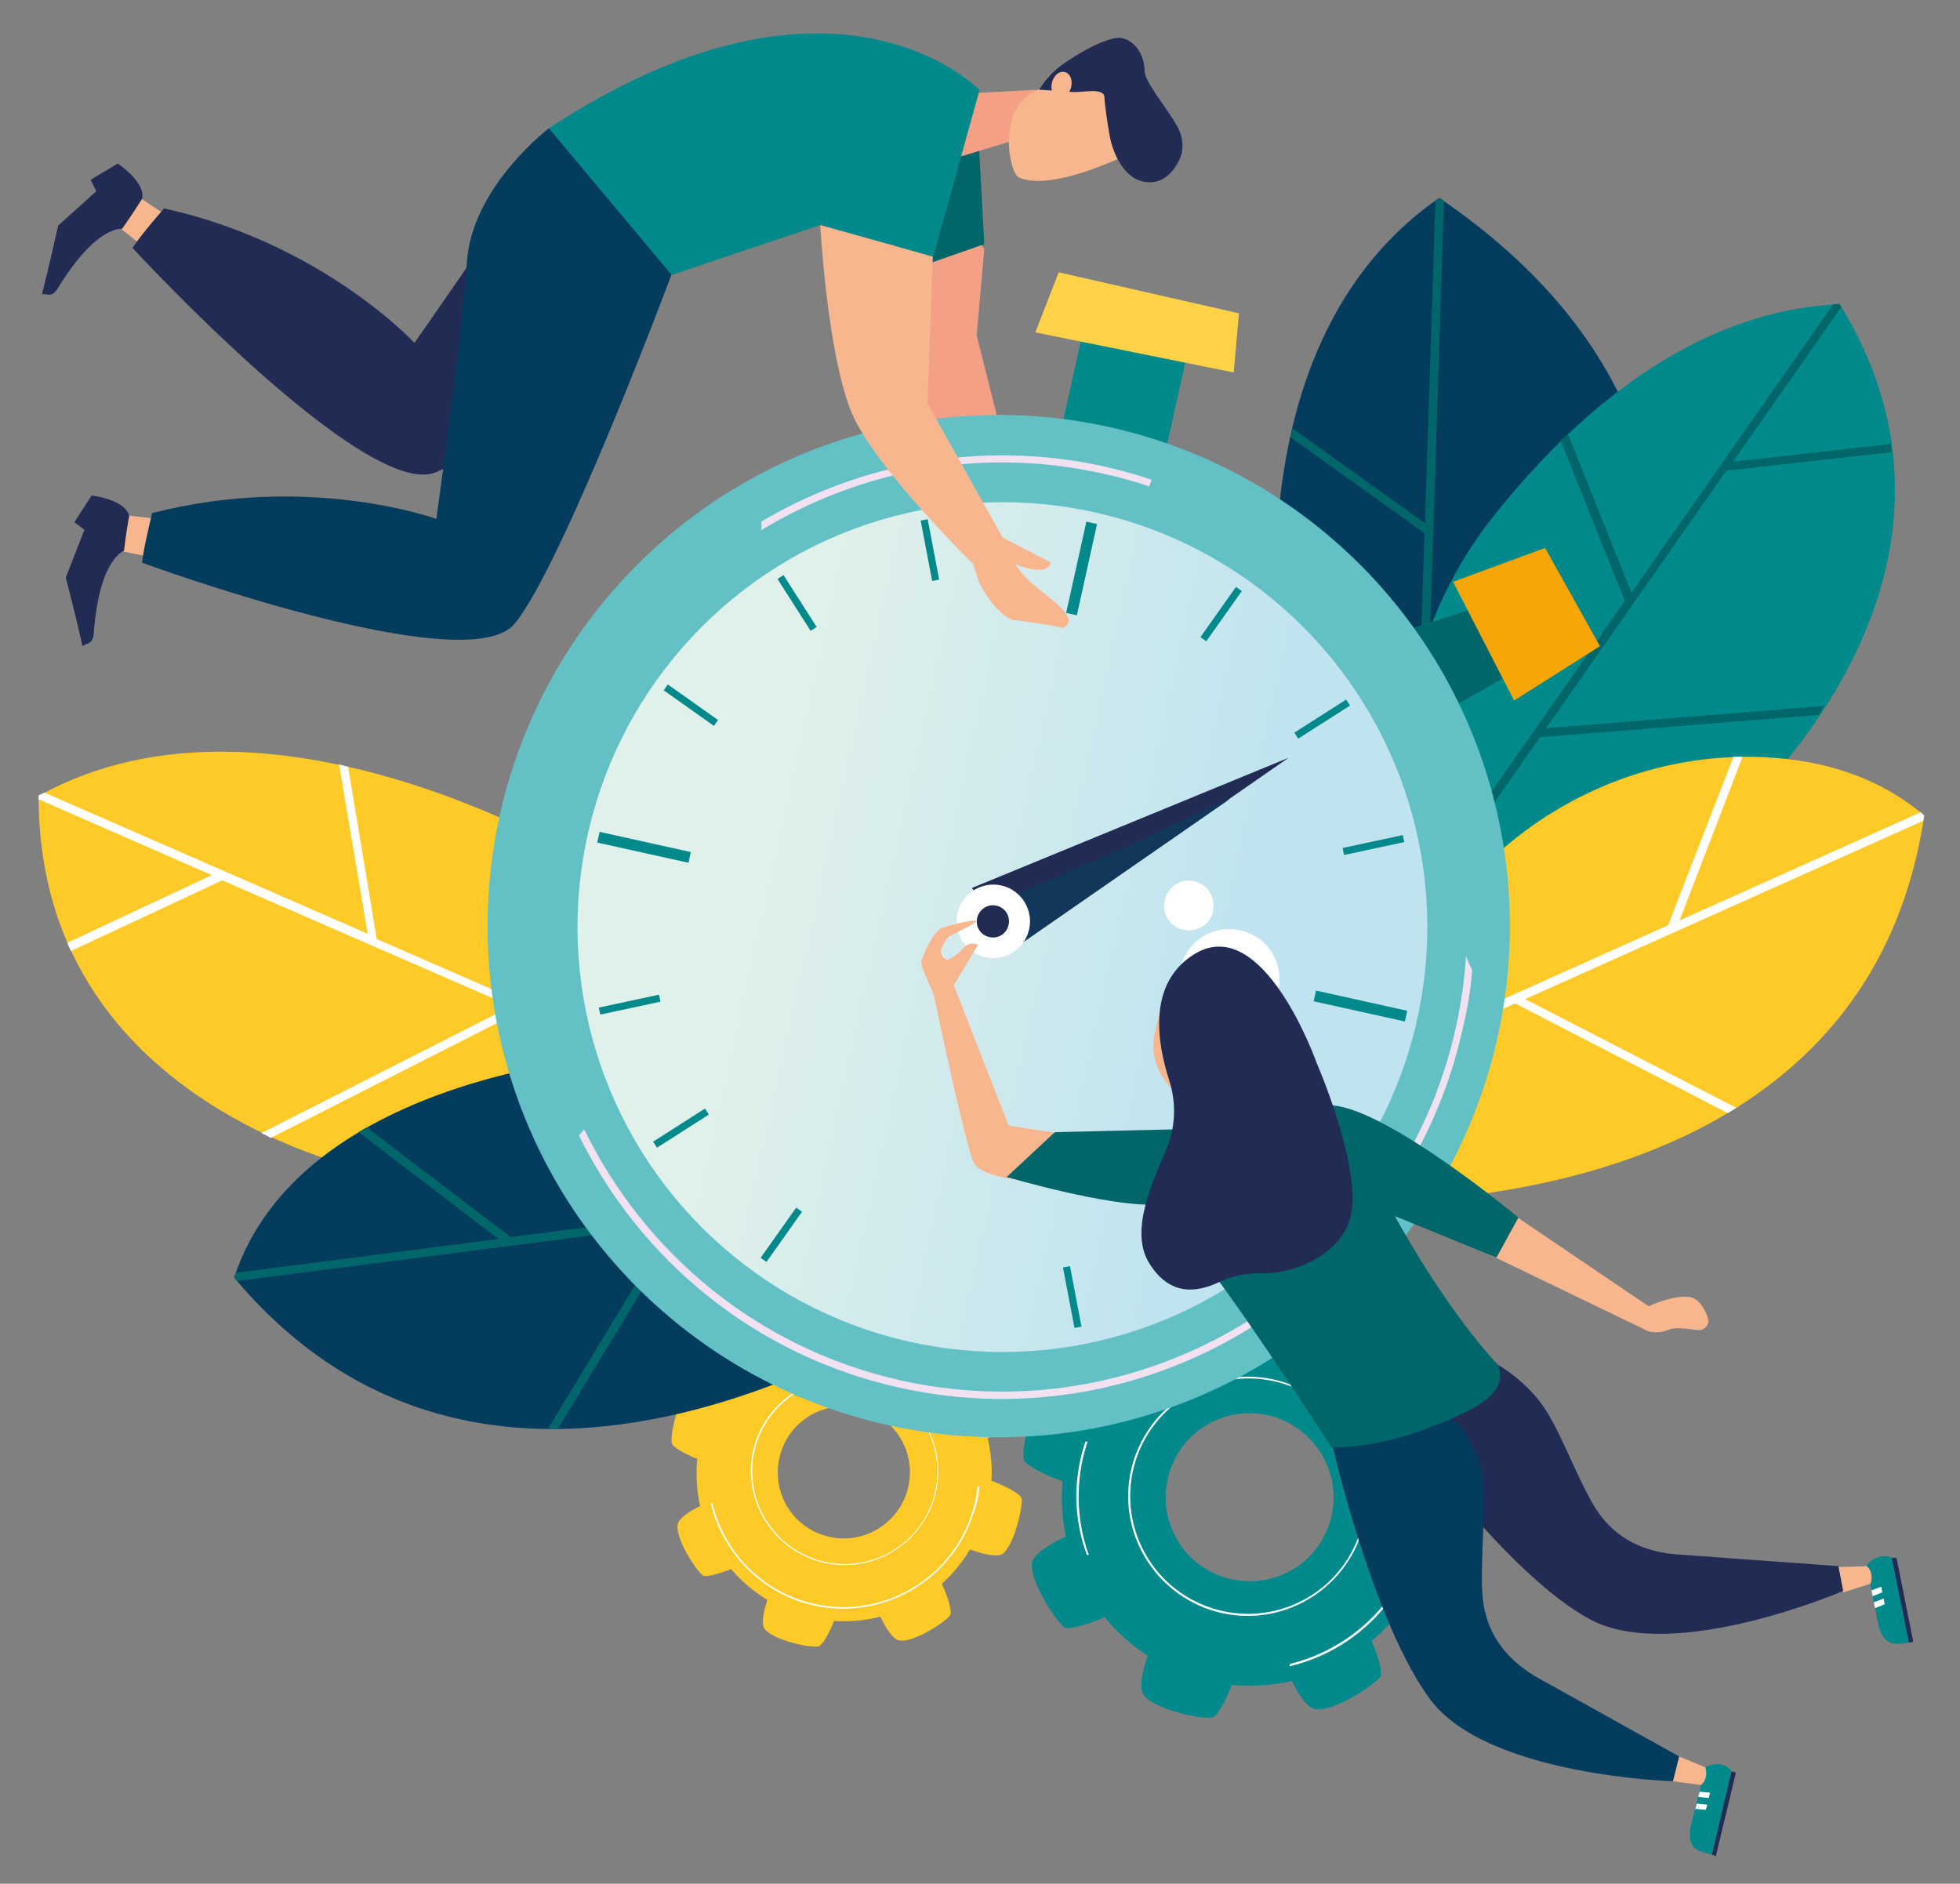 <?xml version="1.0" encoding="utf-8"?>
<!-- Generator: Adobe Illustrator 24.2.0, SVG Export Plug-In . SVG Version: 6.00 Build 0)  -->
<svg version="1.1" id="Ñëîé_1" xmlns="http://www.w3.org/2000/svg" xmlns:xlink="http://www.w3.org/1999/xlink" x="0px" y="0px"
	 viewBox="0 0 411 395" style="enable-background:new 0 0 411 395;" xml:space="preserve">
<rect x="0" y="0" width="411" height="395" fill="#808080" stroke="none"/>
<style type="text/css">
	.st0{fill:#FDCA27;}
	.st1{fill:#FFFFFF;}
	.st2{fill:#01898C;}
	.st3{fill:#F4A086;}
	.st4{fill:#00666A;}
	.st5{fill:#043C5E;}
	.st6{fill:#F7A605;}
	.st7{fill:#63C1C5;}
	.st8{fill:#F2E1F0;}
	.st9{fill:url(#SVGID_1_);}
	.st10{fill:#FFD247;}
	.st11{fill:#212B53;}
	.st12{fill:#11375B;}
	.st13{fill:#F8B68F;}
</style>
<g>
	<path class="st0" d="M214.2,314.1c-0.3-0.8-3-2.4-6.3-3.6c0.2-3-0.1-6.1-0.8-8.9c2.8-1.3,5.6-2.9,5.9-4.4
		c0.5-3.1-4.2-10.1-5.4-10.7c-0.8-0.4-3.9,0.5-7.2,2.1c-1.9-2.2-4.2-4.2-6.7-5.8c1.1-2.9,1.9-6.1,1-7.3c-1.8-2.5-10.1-4.2-11.4-3.7
		c-0.8,0.3-2.4,3-3.5,6.3c-3.1-0.3-6.1-0.1-9.1,0.5c-1.3-2.7-2.8-5.3-4.3-5.6c-3.1-0.5-10.1,4.2-10.7,5.4c-0.3,0.7,0.4,3.5,1.7,6.5
		c-2.4,2-4.6,4.4-6.4,7.1c-2.6-0.9-5.3-1.5-6.4-0.7c-2.5,1.8-4.2,10.1-3.7,11.4c0.2,0.7,2.5,2.1,5.3,3.2c-0.3,3.4-0.1,6.7,0.6,9.9
		c-2.4,1.2-4.5,2.6-4.7,3.9c-0.5,3.1,4.2,10.1,5.4,10.7c0.7,0.3,3.1-0.3,5.8-1.4c2.1,2.5,4.7,4.7,7.6,6.5c-0.8,2.5-1.3,5-0.6,6
		c1.8,2.5,10.1,4.2,11.4,3.7c0.7-0.2,2.1-2.5,3.2-5.3c3.3,0.2,6.6-0.1,9.7-0.9c1.2,2.5,2.7,4.8,4,5c3.1,0.5,10.1-4.2,10.7-5.4
		c0.3-0.7-0.4-3.5-1.8-6.5c2.3-2.1,4.3-4.5,5.9-7.2c2.8,1,5.7,1.7,6.9,0.9C212.9,323.6,214.6,315.3,214.2,314.1z M172.6,321.9
		c-7.3-2.4-11.2-10.2-8.8-17.5c2.4-7.3,10.2-11.2,17.5-8.8c7.3,2.4,11.2,10.2,8.8,17.5C187.7,320.3,179.9,324.3,172.6,321.9z"/>
	<g>
		<path class="st1" d="M171,327.2c-10.3-3.4-15.9-14.5-12.6-24.8c3.4-10.3,14.5-15.9,24.8-12.6c10.3,3.4,15.9,14.5,12.6,24.8
			C192.4,324.9,181.3,330.6,171,327.2z M183.2,290.1c-10.2-3.3-21.1,2.2-24.5,12.4c-3.3,10.2,2.2,21.1,12.4,24.5
			c10.2,3.3,21.1-2.2,24.5-12.4C198.9,304.4,193.4,293.4,183.2,290.1z"/>
	</g>
	<g>
		<path class="st1" d="M205.4,311.8c-0.1-0.1-0.2-0.1-0.4-0.2c-0.2,2-0.6,4-1.3,6c-4.9,14.8-20.8,22.8-35.6,18
			c-9.7-3.2-16.5-11.1-18.7-20.4c0,0,0,0,0,0c-0.1,0-0.3,0-0.4-0.1c2.2,9.4,9.1,17.5,18.9,20.8c15,4.9,31.2-3.3,36.1-18.2
			C204.8,315.8,205.2,313.8,205.4,311.8z"/>
		<path class="st1" d="M167.6,282.3c5.7-2,12.1-2.3,18.2-0.2c0.1,0,0.2,0.1,0.4,0.1c0-0.1,0-0.3,0-0.4c-0.1,0-0.2-0.1-0.2-0.1
			c-6.2-2-12.7-1.8-18.4,0.2C167.6,282,167.6,282.1,167.6,282.3z"/>
	</g>
</g>
<g>
	<path class="st2" d="M268.6,266.6c-1,0.4-3,3.8-4.5,8.1c-3.9-0.2-7.7,0.2-11.4,1.1c-1.7-3.6-3.8-7.2-5.7-7.5
		c-3.9-0.6-12.8,5.4-13.6,6.9c-0.5,1,0.6,5,2.7,9.1c-2.8,2.5-5.3,5.3-7.4,8.6c-3.7-1.4-7.8-2.4-9.3-1.3c-3.2,2.3-5.3,12.9-4.7,14.5
		c0.4,1,3.8,3,8.1,4.5c-0.3,3.9-0.1,7.8,0.7,11.6c-3.4,1.6-6.8,3.7-7.1,5.5c-0.6,3.9,5.4,12.8,6.9,13.6c0.9,0.4,4.4-0.5,8.3-2.2
		c2.6,3.1,5.6,5.9,9.1,8.1c-1.2,3.4-1.9,6.8-0.9,8.2c2.3,3.2,12.9,5.3,14.5,4.7c0.9-0.3,2.6-3.1,4-6.8c4.3,0.4,8.5,0.1,12.6-0.8
		c1.5,3,3.3,5.7,5,5.9c3.9,0.6,12.8-5.4,13.6-6.9c0.4-0.8-0.3-3.9-1.9-7.4c3.2-2.7,6-6,8.2-9.7c3.2,1.1,6.3,1.7,7.7,0.7
		c3.2-2.3,5.3-12.9,4.7-14.5c-0.3-0.9-3.2-2.6-6.8-4c0.3-4.2-0.2-8.4-1.2-12.4c3.2-1.6,6.1-3.4,6.4-5.2c0.6-3.9-5.4-12.8-6.9-13.6
		c-0.9-0.4-4.5,0.5-8.3,2.3c-2.6-2.9-5.7-5.5-9.2-7.5c1.3-3.6,2.2-7.3,1.1-8.8C280.7,268.1,270.2,266,268.6,266.6z M278.8,319.4
		c-3,9.3-12.9,14.3-22.2,11.3c-9.3-3-14.3-12.9-11.3-22.2c3-9.3,12.9-14.3,22.2-11.3C276.7,300.3,281.8,310.2,278.8,319.4z"/>
	<g>
		<path class="st1" d="M285.5,321.5c-4.3,13.1-18.4,20.4-31.6,16.1c-13.1-4.3-20.4-18.4-16.1-31.6c4.3-13.1,18.4-20.4,31.6-16.1
			C282.6,294.2,289.8,308.3,285.5,321.5z M238.2,306.1c-4.2,13,2.9,26.9,15.9,31.1c13,4.2,26.9-2.9,31.1-15.9
			c4.2-13-2.9-26.9-15.9-31.1C256.3,286.1,242.4,293.2,238.2,306.1z"/>
	</g>
	<g>
		<path class="st1" d="M265.8,277.7c-0.1,0.2-0.1,0.3-0.2,0.4c2.6,0.2,5.1,0.8,7.7,1.6c18.8,6.1,29.2,26.4,23.1,45.3
			c-4,12.3-14.1,21-25.9,23.9c0,0,0,0,0,0c0,0.2,0,0.3-0.1,0.5c12-2.8,22.3-11.7,26.4-24.2c6.2-19.1-4.3-39.7-23.4-45.9
			C270.8,278.5,268.3,277.9,265.8,277.7z"/>
		<path class="st1" d="M228.3,326c-2.6-7.2-2.9-15.4-0.4-23.2c0-0.2,0.1-0.3,0.2-0.5c-0.2,0-0.3,0-0.5,0c0,0.1-0.1,0.2-0.1,0.3
			c-2.6,7.9-2.3,16.1,0.4,23.4C228,326.1,228.2,326.1,228.3,326z"/>
	</g>
</g>
<polygon class="st3" points="206.4,52.2 204.8,70.3 210.6,93.4 191.6,99.5 183.2,59.3 193.1,34.1 "/>
<polygon class="st4" points="204.8,21.6 206.4,51.2 183.2,59.3 "/>
<g>
	<g>
		<path class="st0" d="M126.5,182.6c0,0-68.5-43.5-118.4-15.7c-0.1,68.7,76.5,80.4,76.5,80.4l68.9-17L126.5,182.6z"/>
		<path class="st1" d="M71.1,160.3l6,35.5L9.3,166.2c-0.4,0.2-0.8,0.4-1.2,0.6c0,0.3,0,0.5,0,0.8l36.3,15.9l-30.3,14.2
			c0.1,0.3,0.3,0.6,0.4,0.9l0.4,0.8l31.7-14.8l60.6,26.4l-52.4,26.6c0.7,0.3,1.4,0.7,2,1l52.4-26.6l43,18.8l1.2-0.3l-0.9-1.5
			l-73.5-32.1L73,160.8C72.4,160.6,71.8,160.5,71.1,160.3z"/>
	</g>
	<g>
		<path class="st5" d="M131,221.2c0,0-67.7,3.5-81.9,46.7c59.6,71.2,154.5,0.4,154.5,0.4L131,221.2z"/>
		<g>
			<path class="st4" d="M49.1,267.8c0.2,0.3,0.5,0.5,0.7,0.8l91-11.7l-25.9,42.7c0.7,0,1.4,0,2.1,0l26.1-43l35.5-4.6l-2.3-1.5
				l-69.2,8.9l-30.2-23c-0.6,0.3-1.1,0.6-1.7,1l29.3,22.4l-55.1,7.1C49.3,267.2,49.2,267.5,49.1,267.8L49.1,267.8z"/>
		</g>
	</g>
</g>
<g>
	<g>
		<path class="st5" d="M270.6,154.5c0,0-17.7-79.2,31.2-113c84.6,57.6,27.7,140.6,27.7,140.6L270.6,154.5z"/>
		<path class="st4" d="M301.9,41.5c0.3,0.2,0.6,0.4,0.9,0.6l-3.1,95.6l46.2-37.7c0.2,0.6,0.3,1.3,0.4,1.9l-46.7,38.1l-0.9,27.6
			l-1.8-0.8l1.8-55l0,0l-28.1-20.1c0.1-0.6,0.3-1.3,0.4-1.9l27.8,19.9l2.2-67.5C301.3,42,301.5,41.7,301.9,41.5L301.9,41.5z"/>
	</g>
	<g>
		<path class="st2" d="M313.3,108.1c16-20.2,41-43,72.5-44.3c35.9,58.4-23.2,108.3-23.2,108.3l-67.5,21.4l-0.9-27
			C293.5,145.4,300.1,124.6,313.3,108.1z"/>
		<path class="st4" d="M328.8,91l13.3,33.3l42.3-60.5c0.4,0,0.9-0.1,1.3-0.1c0.1,0.2,0.3,0.5,0.4,0.7l-22.7,32.4l33.1-3.7
			c0,0.3,0.1,0.6,0.1,0.9l0.1,0.8l-34.7,3.9l-37.8,54l58.4-4.7c-0.4,0.6-0.8,1.3-1.2,1.9l-58.5,4.7l-26.8,38.4l-1.1,0.4l-0.1-1.8
			l45.8-65.6l-13.5-33.7C327.8,91.9,328.3,91.5,328.8,91z"/>
	</g>
	<g>
		<path class="st0" d="M367.5,158.7c12.7,0.2,25.5,3.4,36,12.3c-13.6,91.7-131.2,80.8-131.2,80.8l22.6-47.3
			C308.3,176.5,336.5,158.3,367.5,158.7z"/>
		<g>
			<path class="st1" d="M403.5,171c-0.1,0.4-0.1,0.7-0.2,1.1l-83.5,37.4l44.3,22.8c-0.6,0.4-1.2,0.7-1.8,1.1l-44.6-23L285.1,225
				l1.2-2.5l63.5-28.5l13.7-35.3c0.6,0,1.3,0,1.9,0L352.2,193l50.6-22.7C403,170.6,403.3,170.8,403.5,171L403.5,171z"/>
		</g>
	</g>
</g>
<g>
	<polygon class="st4" points="295.2,132 308.2,127.9 315.6,142 300.8,150.4 294.1,137.2 	"/>
	<polygon class="st6" points="304.7,122 317.5,146.9 335.5,135.5 324,114.9 	"/>
	<path class="st2" d="M230.2,118.4l-4.8-1.1c-4.7-1-7.7-5.7-6.6-10.4l8-36.1c1-4.7,5.7-7.7,10.4-6.6l4.8,1.1c4.7,1,7.7,5.7,6.6,10.4
		l-8,36.1C239.6,116.4,234.9,119.4,230.2,118.4z"/>
	
		<ellipse transform="matrix(0.707 -0.707 0.707 0.707 -75.99 205.012)" class="st7" cx="209.5" cy="194.2" rx="107.2" ry="107.2"/>
	<g>
		<path class="st8" d="M308.7,203.5c-0.1-0.2-0.1-0.3-0.2-0.5c-0.4-0.8-0.7-1.6-1.1-2.5c-0.3,4.9-1,9.9-2.1,14.9
			c-11.6,52.4-63.7,85.7-116.2,74.1c-30.2-6.7-54-26.8-66.6-52.7c-0.3,0.4-0.7,0.9-1.1,1.3c12.8,26,36.9,46.2,67.3,52.9
			c53.3,11.8,106.2-22,118-75.2C307.7,211.7,308.4,207.6,308.7,203.5z"/>
		<path class="st8" d="M159.6,111.2c20.7-12.6,46.1-17.6,71.6-11.9c3.3,0.7,6.6,1.6,9.8,2.7c0.2-0.5,0.3-1,0.5-1.4
			c-3.2-1.1-6.6-2-10-2.8c-25.5-5.6-51-0.8-71.9,11.6C159.7,110,159.7,110.6,159.6,111.2z"/>
	</g>
	
		<linearGradient id="SVGID_1_" gradientUnits="userSpaceOnUse" x1="140.124" y1="154.119" x2="318.348" y2="154.119" gradientTransform="matrix(0.976 0.216 -0.216 0.976 19.693 -5.622)">
		<stop  offset="0.216" style="stop-color:#E0F0EB"/>
		<stop  offset="0.765" style="stop-color:#C0E4EF"/>
	</linearGradient>
	<circle class="st9" cx="210.2" cy="194.4" r="89.1"/>
	<polygon class="st10" points="222,57.1 217.1,69.7 258.7,78.1 259.8,65.7 	"/>
	<g>
		<path class="st11" d="M203.8,186.2c1.6,2.2,3,4.4,4.3,6.6c1.3,2.3,2.3,4.6,3.2,7l58.9-40.9L203.8,186.2z"/>
		<path class="st12" d="M212.2,199.2l45.6-31.6c-2,0.9-4.1,1.7-6,2.6c-5.5,2.5-10.8,5.3-16.3,7.7c-9.7,4.2-19.5,8.3-29.2,12.6
			C208.5,193.3,210.5,196.2,212.2,199.2z"/>
		
			<ellipse transform="matrix(0.241 -0.971 0.971 0.241 -29.488 348.791)" class="st1" cx="208.2" cy="193.2" rx="7.7" ry="7.7"/>
		<path class="st11" d="M204.9,192.5c-0.4,1.8,0.7,3.6,2.6,4c1.8,0.4,3.6-0.7,4-2.6c0.4-1.8-0.7-3.6-2.6-4
			C207.1,189.5,205.3,190.7,204.9,192.5z"/>
	</g>
	<g>
		<g>
			
				<rect x="217.1" y="118" transform="matrix(0.216 -0.976 0.976 0.216 61.507 314.918)" class="st2" width="19.6" height="2.3"/>
		</g>
	</g>
	<g>
		
			<rect x="284.2" y="201.1" transform="matrix(0.216 -0.976 0.976 0.216 17.806 443.901)" class="st2" width="2.3" height="19.6"/>
	</g>
	<g>
		
			<rect x="134" y="167.8" transform="matrix(0.216 -0.976 0.976 0.216 -67.476 271.217)" class="st2" width="2.3" height="19.6"/>
	</g>
	<g>
		
			<rect x="252.1" y="254.6" transform="matrix(0.843 -0.538 0.538 0.843 -100.69 176.867)" class="st2" width="1.5" height="12.9"/>
	</g>
	<g>
		
			<rect x="166.4" y="120.1" transform="matrix(0.843 -0.538 0.538 0.843 -41.847 109.684)" class="st2" width="1.5" height="12.9"/>
	</g>
	<g>
		
			<rect x="270.8" y="150.2" transform="matrix(0.843 -0.538 0.538 0.843 -37.681 172.701)" class="st2" width="12.9" height="1.5"/>
	</g>
	<g>
		
			<rect x="136.3" y="235.9" transform="matrix(0.843 -0.538 0.538 0.843 -104.856 113.858)" class="st2" width="12.9" height="1.5"/>
	</g>
	<g>
		
			<rect x="281.5" y="176.3" transform="matrix(0.978 -0.21 0.21 0.978 -30.793 64.51)" class="st2" width="12.9" height="1.5"/>
	</g>
	<g>
		
			<rect x="125.6" y="209.8" transform="matrix(0.978 -0.21 0.21 0.978 -41.332 32.474)" class="st2" width="12.9" height="1.5"/>
	</g>
	<g>
		
			<rect x="249.6" y="128" transform="matrix(0.578 -0.816 0.816 0.578 3.005 263.286)" class="st2" width="12.9" height="1.5"/>
	</g>
	<g>
		
			<rect x="157.4" y="258.1" transform="matrix(0.578 -0.816 0.816 0.578 -142.088 243.006)" class="st2" width="12.9" height="1.5"/>
	</g>
	<g>
		
			<rect x="194.3" y="109" transform="matrix(0.982 -0.187 0.187 0.982 -18.129 38.45)" class="st2" width="1.5" height="12.9"/>
	</g>
	<g>
		
			<rect x="224.1" y="265.7" transform="matrix(0.982 -0.187 0.187 0.982 -46.854 46.767)" class="st2" width="1.5" height="12.9"/>
	</g>
	<g>
		
			<rect x="144.1" y="141.3" transform="matrix(0.578 -0.816 0.816 0.578 -59.412 180.665)" class="st2" width="1.5" height="12.9"/>
	</g>
	<g>
		
			<rect x="274.3" y="233.4" transform="matrix(0.578 -0.816 0.816 0.578 -79.631 325.814)" class="st2" width="1.5" height="12.9"/>
	</g>
	<g>
		<path class="st1" d="M248.9,199.7c-3.1,4.9-1.6,11.4,3.3,14.5c4.9,3.1,11.4,1.6,14.5-3.3c3.1-4.9,1.6-11.4-3.3-14.5
			C258.4,193.4,251.9,194.8,248.9,199.7z"/>
		<path class="st1" d="M244.9,187.1c-1.5,2.5-0.8,5.7,1.6,7.2c2.5,1.5,5.7,0.8,7.2-1.6s0.8-5.7-1.6-7.2
			C249.7,183.9,246.5,184.6,244.9,187.1z"/>
	</g>
</g>
<g>
	<g>
		<g>
			<path class="st13" d="M30.3,51.9l-5.4-4.3l0,0c0-2.6,1.4-5,3.8-6.1l0.4-0.2l5.7,3.8L30.3,51.9z"/>
		</g>
		<path class="st11" d="M115,30.5c2.6,3,5.6,5.7,8.9,7.9c1.5,9.9,6.9,18.3,14.5,24.5C123,76.3,100.7,95,91.5,99
			c-14.6,6.3-63.7-47-63.7-47s0.8-1.6,6.6-8.3C67.6,51,86.9,71.9,86.9,71.9S105.6,45.3,115,30.5z"/>
		<path class="st11" d="M25.6,48c0,0-5.2-0.9-13.2,12c-1.6,2.7-2.2,1.5-3.6,1.7c1.2-4.6,3.4-14.4,3.4-14.4l8-7.2L19,37.7l5.7-3.4
			c0,0,5.9,3.9,5.1,7.4C28.1,44.4,25.6,48,25.6,48z"/>
	</g>
	<g>
		<polygon class="st3" points="213.4,29.2 201.5,32.8 198.5,19.8 217.9,18.8 		"/>
		<g>
			<path class="st13" d="M212,33.7c0.3,1.5,0.8,2.9,1.6,3.5c7.2,3.2,23.4-5.1,23.4-5.1l1.6-7.6l-7.2-7.9l-11.6,1.7
				c-3.1,0.4-5.8,2.5-7.2,5.5l0,0C211.5,26.9,211.2,30.4,212,33.7z"/>
		</g>
		<path class="st11" d="M225.1,19.3c2,0.1,6.4-1,6.5,1.1c0,1.5,0.8,6.4,1.1,8.1c0.7,3.9,3.6,10.7,9.6,9.6c3-0.6,5-4,5.5-6
			c0.4-2,0-4-1-5.7c-2.3-4.1-6.8-9.2-6.8-11.6c0-4-3-7.4-6.2-6.8c-3.5,0.7-8.4,3.6-11.5,5.9c-1.8,1.4-3.2,3-4.4,4.9l0,0L225.1,19.3z
			"/>
		<path class="st13" d="M223.9,15.4c0.9,0.7,1.1,2.4,0.4,3.7c-0.7,1.3-2.1,1.8-3,1.1c-0.9-0.7-1.1-2.4-0.4-3.7
			C221.6,15.1,222.9,14.7,223.9,15.4z"/>
	</g>
	<g>
		<path class="st13" d="M31.9,116.9l-6.7-1.4l0,0c-1.2-2.3-1-5.1,0.6-7.1l0.3-0.4l6.8,0.8L31.9,116.9z"/>
	</g>
	<path class="st2" d="M205.4,18.9c0,0-30.1-31.5-90.3,8c8.9,10.7,25.6,30.8,25.6,30.8L172,47.2l23.7,6.6L205.4,18.9z"/>
	<g>
		<path class="st13" d="M172,47.2c0,0,1.4,26.2,6.4,38.9c5,12.6,29.4,35.9,29.4,35.9l3.4-7.6l-16.7-29.8l1.1-30.8L172,47.2z"/>
		<g>
			<path class="st13" d="M211.2,114.8c0.1,0.7,0.8,3.1,4.3,6.7c3.2,3.2,11.7,8,7.4,10.2c-4.8-1.1-10.5-1.7-10.5-1.7
				c-2.8-0.9-5.7-5-7.1-7.9l-3-9.4c0,0,2.5-4,2.6-4.3l2,0.7C208,111.2,209.5,113.2,211.2,114.8z"/>
			<path class="st13" d="M211.1,117.3c0,0,0,0.3,0,0.7c-0.6-0.2-1.2-0.4-1.8-0.5c-1.8-1.5-3.7-2.9-5.5-4.4c1-0.9,2.4-2.2,2.5-2.4
				l14,7.2c0,0-0.1,2-3.4,1.5C213.5,119,211.1,117.3,211.1,117.3z"/>
		</g>
	</g>
	<path class="st5" d="M115.1,26.9c0,0-16.2,12.3-17.2,28.1c-1.1,15.8-6.4,53.8-6.4,53.8s-26.8-9.7-59.6-1.2
		c-2.1,8.7-2.1,10.4-2.1,10.4s68,25,78.1,12.8c10.1-12.2,32.9-73.2,32.9-73.2L115.1,26.9z"/>
	<path class="st11" d="M26,115.5c0,0-5.1,1.6-6.3,16.8c-0.2,3.1-1.3,2.3-2.4,3.2c-1-4.7-3.5-14.4-3.5-14.4l3.9-10l-2.1-1.6l3.6-5.6
		c0,0,7.1,0.8,7.9,4.3C26.5,111.2,26,115.5,26,115.5z"/>
</g>
<g>
	<g>
		<path class="st2" d="M391.4,328.3l2.6,13c0.6,1.7,1.6,3.5,3.7,3.4c0,0,1.4,0,2.7-0.3c0.6-0.6-3.6-17.7-3.6-17.7l-0.1-0.1
			C393.4,325.4,391.4,328.3,391.4,328.3z"/>
		<polygon class="st11" points="400.3,344.4 396.7,326.7 397.7,326.7 401.2,344.3 		"/>
		<g>
			<polygon class="st1" points="392.4,333.5 392.7,334.7 394.7,333.9 394.5,332.7 			"/>
		</g>
		<g>
			<polygon class="st1" points="392.9,336 393.2,337.2 395.2,336.4 395,335.2 			"/>
		</g>
		<path class="st13" d="M385.5,328.6l6-0.2l0,0c0.9,0.9,1.2,2.3,0.8,3.5l-0.1,0.2l-5.7,1.8L385.5,328.6z"/>
	</g>
	<path class="st11" d="M308.9,283.8c0,0,7.3,2,13.6,9.6c4.2,5.1,7.5,15.1,11.6,22.1c3.7,6.4,9.6,9.7,17,10.4l34.4,2.5l1,5.2
		c0,0-35.5,15.3-53,6c-17.5-9.3-40-41-40-41L308.9,283.8z"/>
	<g>
		<path class="st2" d="M357.6,370.6l-3.2,12.9c-0.2,1.8,0,3.8,1.9,4.6c0,0,1.3,0.5,2.6,0.8c0.8-0.3,4.2-17.6,4.2-17.6l-0.1-0.1
			C360.6,368.7,357.6,370.6,357.6,370.6z"/>
		<polygon class="st11" points="359,388.9 363.1,371.4 364,371.7 359.8,389.2 		"/>
		<g>
			<polygon class="st1" points="356.4,375.7 356.1,376.8 358.3,377 358.6,375.9 			"/>
		</g>
		<g>
			<polygon class="st1" points="355.8,378.2 355.5,379.3 357.7,379.5 358,378.4 			"/>
		</g>
		<path class="st13" d="M352.1,368.3l5.5,2.3l0,0c0.4,1.2,0.2,2.6-0.7,3.5l-0.2,0.2l-5.9-0.8L352.1,368.3z"/>
	</g>
	<path class="st5" d="M301.4,295.5c0,0,6.5,2.4,9,12c1.7,6.4-0.2,19.4,0.5,27.4c0.7,7.4,4.7,12.8,11,16.6l30.2,16.8l-1.3,5.2
		c0,0-38.6-1.1-50.7-16.9c-12-15.8-20.6-53.1-20.6-53.1L301.4,295.5z"/>
	<path class="st13" d="M316.6,254.2l29.1,19.7c0,0,5.4-2.5,8.7-1.9c1.8,0.3,3,2.3,3.7,4.2c0.6,1.4-0.6,2.9-2.2,2.7
		c-2.1-0.3-4.6-0.6-5.9-0.1c-3.3,1.4-5.5-0.2-5.5-0.2L310.1,262L316.6,254.2z"/>
	<path class="st13" d="M221.1,237.5l-9.6-1.5L200,206.6l5.1-8.5c0,0-1.7-0.9-3.2,0.8c-1.5,1.8-3.3,2.4-3.3,2.4s-2.5-0.9-0.5-3.7
		c0.9-1.9,2.5-1.6,6.7-4.4c-0.4-0.7-7.1,1.3-7.1,1.3c-2.1,0.5-4.5,6.9-4.5,6.9c0,0.6,0.1,1.2,0.3,1.8l2.3,5.4c0,0,6.8,32.6,8.5,35.4
		c1.8,2.8,9.6,3.4,9.6,3.4L221.1,237.5z"/>
	<path class="st4" d="M279.5,231.8c11.7,0.9,38.9,23.5,38.9,23.5l-4.6,8.4l-21.3-8.7c0,0,10.2,19,21.7,31.3c2,6-4.3,9.2-15.2,13.3
		c-10.8,4.2-19.8,3.9-19.8,3.9s-16.2-25.2-25.8-37.8c-9.6-12.7-8-15.7-11.1-13.1c-10.2,0.4-31.2-5.8-31.2-5.8l10.1-9.4l33.8-0.8
		C255,236.7,269.1,232.4,279.5,231.8z"/>
	<path class="st13" d="M244.5,206.8l-2.3,9.6c-1,4.1,0.2,8.4,3.1,11.4l2.7,2.7L244.5,206.8z"/>
	<path class="st11" d="M250.4,200.1c14.5-9,25.7,22.8,25.7,22.8s8.6,19.7,7.4,30.6c-1.1,9.4-12.1,13.6-18.7,13.5
		c-3.2-0.1-6.4,0.5-9.3,1.9c-4.3,2-10.1,3.1-14.5-4c-4.2-6.7,0.6-16.9,3.6-23.9c1.9-4.6,2.1-9.7,0.6-14.4
		C242.6,218.6,240.6,206.2,250.4,200.1z"/>
</g>
</svg>
